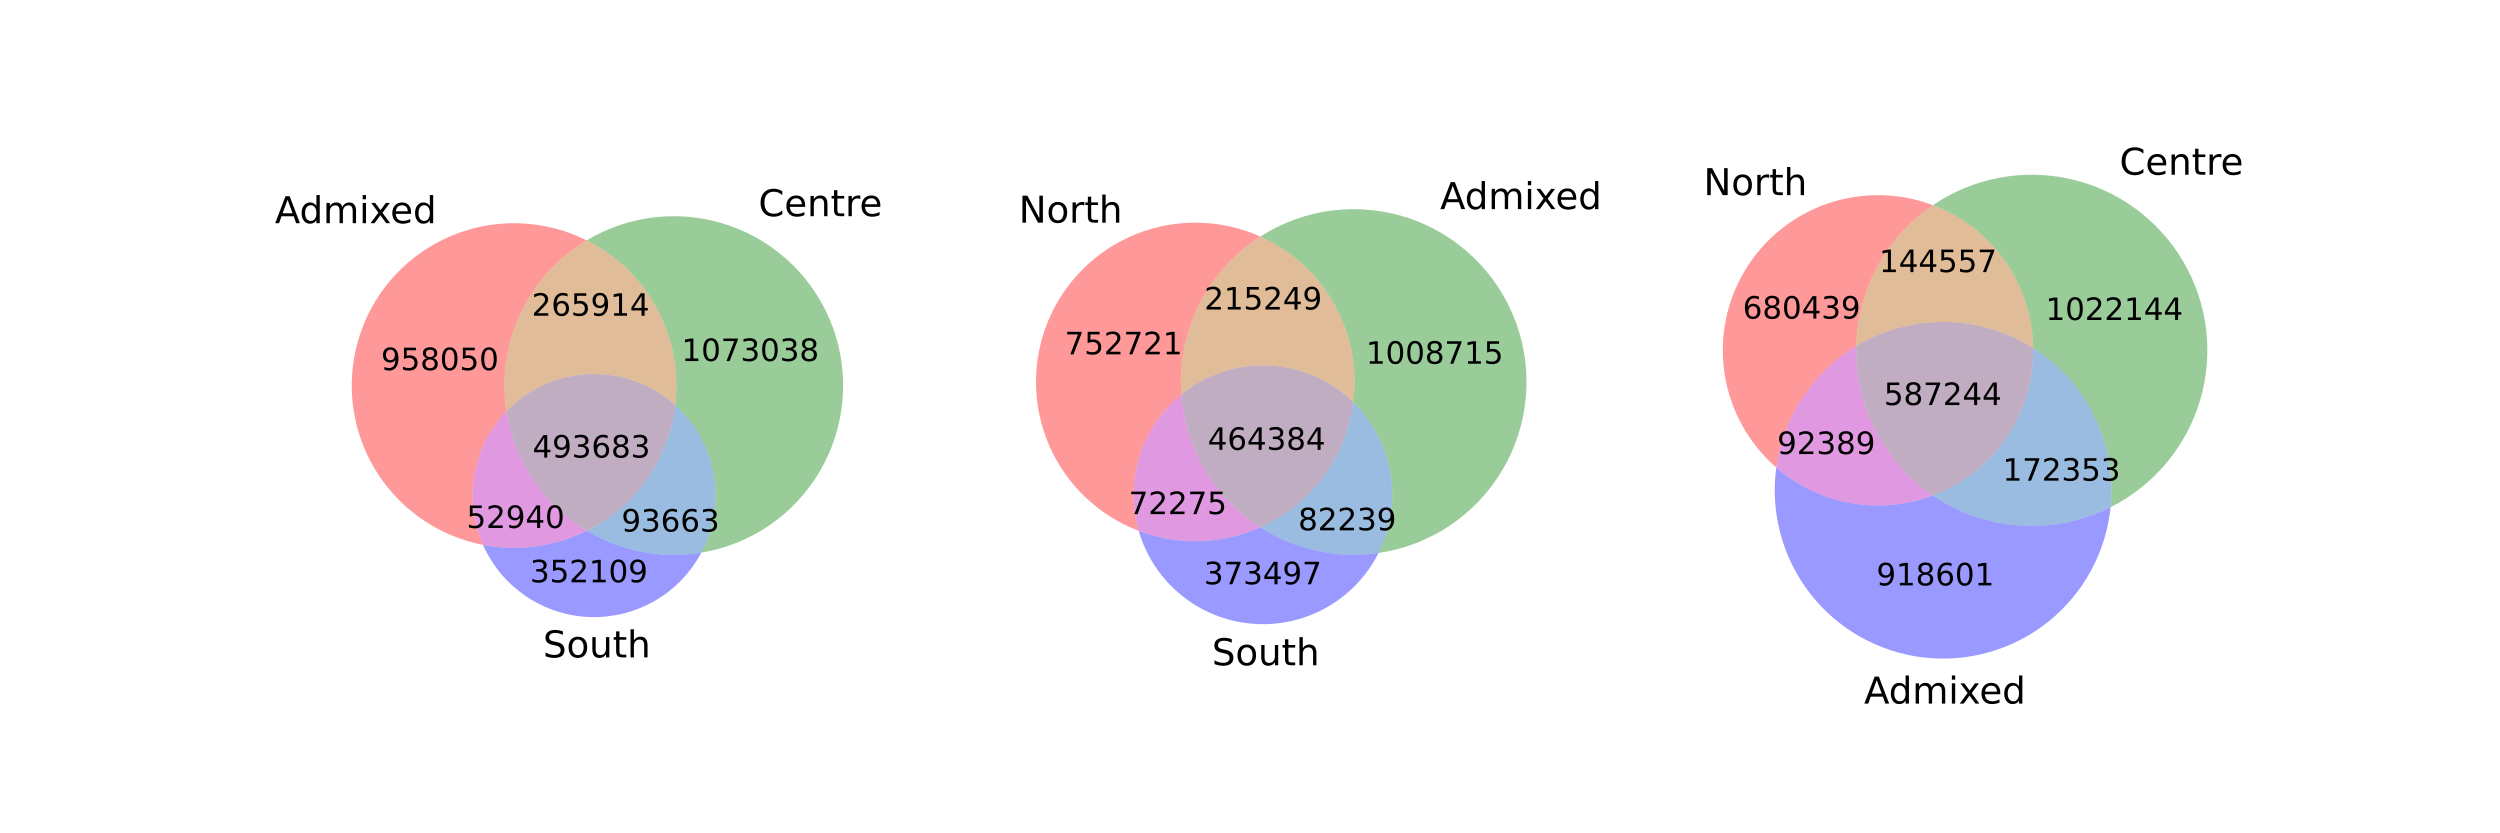 <?xml version="1.0" encoding="utf-8" standalone="no"?>
<!DOCTYPE svg PUBLIC "-//W3C//DTD SVG 1.1//EN"
  "http://www.w3.org/Graphics/SVG/1.1/DTD/svg11.dtd">
<!-- Created with matplotlib (http://matplotlib.org/) -->
<svg height="216pt" version="1.1" viewBox="0 0 648 216" width="648pt" xmlns="http://www.w3.org/2000/svg" xmlns:xlink="http://www.w3.org/1999/xlink">
 <defs>
  <style type="text/css">
*{stroke-linecap:butt;stroke-linejoin:round;}
  </style>
 </defs>
 <g id="figure_1">
  <g id="patch_1">
   <path d="
M0 216
L648 216
L648 0
L0 0
z
" style="fill:#ffffff;"/>
  </g>
  <g id="axes_1">
   <g id="patch_2">
    <path clip-path="url(#pf14aa1eba4)" d="
M152.067 62.298
C144.592 66.785 138.62 73.398 134.917 81.291
C131.214 89.184 129.946 98.004 131.275 106.62
C126.937 111.131 124.04 116.833 122.955 122.997
C121.871 129.16 122.647 135.51 125.185 141.23
C119.29 140.08 113.709 137.681 108.819 134.195
C103.928 130.709 99.841 126.215 96.831 121.018
C93.821 115.821 91.958 110.039 91.369 104.062
C90.779 98.085 91.476 92.051 93.412 86.366
C95.348 80.68 98.48 75.475 102.595 71.1
C106.71 66.726 111.714 63.283 117.27 61.003
C122.827 58.723 128.807 57.659 134.809 57.882
C140.811 58.106 146.696 59.612 152.067 62.298" style="fill:#ff0000;opacity:0.4;"/>
   </g>
   <g id="patch_3">
    <path clip-path="url(#pf14aa1eba4)" d="
M181.801 143.234
C185.102 137.021 186.227 129.877 184.998 122.949
C183.768 116.022 180.252 109.702 175.014 105.005
C176.061 96.39 174.417 87.659 170.309 80.015
C166.202 72.37 159.828 66.181 152.067 62.298
C157.606 58.974 163.812 56.914 170.239 56.264
C176.666 55.615 183.159 56.392 189.251 58.541
C195.343 60.69 200.886 64.158 205.484 68.696
C210.081 73.235 213.62 78.732 215.848 84.796
C218.076 90.86 218.938 97.342 218.372 103.777
C217.806 110.212 215.826 116.444 212.574 122.025
C209.321 127.607 204.877 132.403 199.558 136.069
C194.238 139.735 188.175 142.182 181.801 143.234" style="fill:#008000;opacity:0.4;"/>
   </g>
   <g id="patch_4">
    <path clip-path="url(#pf14aa1eba4)" d="
M152.067 62.298
C144.592 66.785 138.62 73.398 134.917 81.291
C131.214 89.184 129.946 98.004 131.275 106.62
C136.933 100.737 144.661 97.277 152.818 96.975
C160.975 96.674 168.938 99.555 175.014 105.005
C176.061 96.39 174.417 87.659 170.309 80.015
C166.202 72.37 159.828 66.181 152.067 62.298" style="fill:#b25900;opacity:0.4;"/>
   </g>
   <g id="patch_5">
    <path clip-path="url(#pf14aa1eba4)" d="
M125.185 141.23
C129.714 142.114 134.358 142.247 138.93 141.623
C143.502 141 147.94 139.628 152.067 137.564
C156.495 140.221 161.357 142.076 166.43 143.043
C171.502 144.011 176.706 144.075 181.801 143.234
C179.03 148.451 174.847 152.785 169.731 155.738
C164.615 158.691 158.77 160.147 152.866 159.938
C146.963 159.729 141.235 157.864 136.341 154.556
C131.447 151.249 127.58 146.63 125.185 141.23" style="fill:#0000ff;opacity:0.4;"/>
   </g>
   <g id="patch_6">
    <path clip-path="url(#pf14aa1eba4)" d="
M125.185 141.23
C129.714 142.114 134.358 142.247 138.93 141.623
C143.502 141 147.94 139.628 152.067 137.564
C146.543 134.248 141.815 129.757 138.222 124.409
C134.629 119.061 132.257 112.987 131.275 106.62
C126.937 111.131 124.04 116.833 122.955 122.997
C121.871 129.16 122.647 135.51 125.185 141.23" style="fill:#b200b2;opacity:0.4;"/>
   </g>
   <g id="patch_7">
    <path clip-path="url(#pf14aa1eba4)" d="
M181.801 143.234
C185.102 137.021 186.227 129.877 184.998 122.949
C183.768 116.022 180.252 109.702 175.014 105.005
C174.176 111.905 171.641 118.49 167.637 124.172
C163.633 129.853 158.283 134.454 152.067 137.564
C156.495 140.221 161.357 142.076 166.43 143.043
C171.502 144.011 176.706 144.075 181.801 143.234" style="fill:#0059b2;opacity:0.4;"/>
   </g>
   <g id="patch_8">
    <path clip-path="url(#pf14aa1eba4)" d="
M152.067 137.564
C158.283 134.454 163.633 129.853 167.637 124.172
C171.641 118.49 174.176 111.905 175.014 105.005
C168.938 99.555 160.975 96.674 152.818 96.975
C144.661 97.277 136.933 100.737 131.275 106.62
C132.257 112.987 134.629 119.061 138.222 124.409
C141.815 129.757 146.543 134.248 152.067 137.564" style="fill:#663366;opacity:0.4;"/>
   </g>
   <g id="text_1">
    <!-- 958050 -->
    <defs>
     <path d="
M31.781 34.625
Q24.75 34.625 20.719 30.859
Q16.703 27.094 16.703 20.516
Q16.703 13.922 20.719 10.156
Q24.75 6.391 31.781 6.391
Q38.812 6.391 42.859 10.172
Q46.922 13.969 46.922 20.516
Q46.922 27.094 42.891 30.859
Q38.875 34.625 31.781 34.625
M21.922 38.812
Q15.578 40.375 12.031 44.719
Q8.5 49.078 8.5 55.328
Q8.5 64.062 14.719 69.141
Q20.953 74.219 31.781 74.219
Q42.672 74.219 48.875 69.141
Q55.078 64.062 55.078 55.328
Q55.078 49.078 51.531 44.719
Q48 40.375 41.703 38.812
Q48.828 37.156 52.797 32.312
Q56.781 27.484 56.781 20.516
Q56.781 9.906 50.312 4.234
Q43.844 -1.422 31.781 -1.422
Q19.734 -1.422 13.25 4.234
Q6.781 9.906 6.781 20.516
Q6.781 27.484 10.781 32.312
Q14.797 37.156 21.922 38.812
M18.312 54.391
Q18.312 48.734 21.844 45.562
Q25.391 42.391 31.781 42.391
Q38.141 42.391 41.719 45.562
Q45.312 48.734 45.312 54.391
Q45.312 60.062 41.719 63.234
Q38.141 66.406 31.781 66.406
Q25.391 66.406 21.844 63.234
Q18.312 60.062 18.312 54.391" id="BitstreamVeraSans-Roman-38"/>
     <path d="
M10.984 1.516
L10.984 10.5
Q14.703 8.734 18.5 7.812
Q22.312 6.891 25.984 6.891
Q35.75 6.891 40.891 13.453
Q46.047 20.016 46.781 33.406
Q43.953 29.203 39.594 26.953
Q35.25 24.703 29.984 24.703
Q19.047 24.703 12.672 31.312
Q6.297 37.938 6.297 49.422
Q6.297 60.641 12.938 67.422
Q19.578 74.219 30.609 74.219
Q43.266 74.219 49.922 64.516
Q56.594 54.828 56.594 36.375
Q56.594 19.141 48.406 8.859
Q40.234 -1.422 26.422 -1.422
Q22.703 -1.422 18.891 -0.688
Q15.094 0.047 10.984 1.516
M30.609 32.422
Q37.25 32.422 41.125 36.953
Q45.016 41.5 45.016 49.422
Q45.016 57.281 41.125 61.844
Q37.25 66.406 30.609 66.406
Q23.969 66.406 20.094 61.844
Q16.219 57.281 16.219 49.422
Q16.219 41.5 20.094 36.953
Q23.969 32.422 30.609 32.422" id="BitstreamVeraSans-Roman-39"/>
     <path d="
M31.781 66.406
Q24.172 66.406 20.328 58.906
Q16.5 51.422 16.5 36.375
Q16.5 21.391 20.328 13.891
Q24.172 6.391 31.781 6.391
Q39.453 6.391 43.281 13.891
Q47.125 21.391 47.125 36.375
Q47.125 51.422 43.281 58.906
Q39.453 66.406 31.781 66.406
M31.781 74.219
Q44.047 74.219 50.516 64.516
Q56.984 54.828 56.984 36.375
Q56.984 17.969 50.516 8.266
Q44.047 -1.422 31.781 -1.422
Q19.531 -1.422 13.062 8.266
Q6.594 17.969 6.594 36.375
Q6.594 54.828 13.062 64.516
Q19.531 74.219 31.781 74.219" id="BitstreamVeraSans-Roman-30"/>
     <path d="
M10.797 72.906
L49.516 72.906
L49.516 64.594
L19.828 64.594
L19.828 46.734
Q21.969 47.469 24.109 47.828
Q26.266 48.188 28.422 48.188
Q40.625 48.188 47.75 41.5
Q54.891 34.812 54.891 23.391
Q54.891 11.625 47.562 5.094
Q40.234 -1.422 26.906 -1.422
Q22.312 -1.422 17.547 -0.641
Q12.797 0.141 7.719 1.703
L7.719 11.625
Q12.109 9.234 16.797 8.062
Q21.484 6.891 26.703 6.891
Q35.156 6.891 40.078 11.328
Q45.016 15.766 45.016 23.391
Q45.016 31 40.078 35.438
Q35.156 39.891 26.703 39.891
Q22.75 39.891 18.812 39.016
Q14.891 38.141 10.797 36.281
z
" id="BitstreamVeraSans-Roman-35"/>
    </defs>
    <g transform="translate(98.752 95.95)scale(0.08 -0.08)">
     <use xlink:href="#BitstreamVeraSans-Roman-39"/>
     <use x="63.623" xlink:href="#BitstreamVeraSans-Roman-35"/>
     <use x="127.246" xlink:href="#BitstreamVeraSans-Roman-38"/>
     <use x="190.869" xlink:href="#BitstreamVeraSans-Roman-30"/>
     <use x="254.492" xlink:href="#BitstreamVeraSans-Roman-35"/>
     <use x="318.115" xlink:href="#BitstreamVeraSans-Roman-30"/>
    </g>
   </g>
   <g id="text_2">
    <!-- 1073038 -->
    <defs>
     <path d="
M40.578 39.312
Q47.656 37.797 51.625 33
Q55.609 28.219 55.609 21.188
Q55.609 10.406 48.188 4.484
Q40.766 -1.422 27.094 -1.422
Q22.516 -1.422 17.656 -0.516
Q12.797 0.391 7.625 2.203
L7.625 11.719
Q11.719 9.328 16.594 8.109
Q21.484 6.891 26.812 6.891
Q36.078 6.891 40.938 10.547
Q45.797 14.203 45.797 21.188
Q45.797 27.641 41.281 31.266
Q36.766 34.906 28.719 34.906
L20.219 34.906
L20.219 43.016
L29.109 43.016
Q36.375 43.016 40.234 45.922
Q44.094 48.828 44.094 54.297
Q44.094 59.906 40.109 62.906
Q36.141 65.922 28.719 65.922
Q24.656 65.922 20.016 65.031
Q15.375 64.156 9.812 62.312
L9.812 71.094
Q15.438 72.656 20.344 73.438
Q25.25 74.219 29.594 74.219
Q40.828 74.219 47.359 69.109
Q53.906 64.016 53.906 55.328
Q53.906 49.266 50.438 45.094
Q46.969 40.922 40.578 39.312" id="BitstreamVeraSans-Roman-33"/>
     <path d="
M12.406 8.297
L28.516 8.297
L28.516 63.922
L10.984 60.406
L10.984 69.391
L28.422 72.906
L38.281 72.906
L38.281 8.297
L54.391 8.297
L54.391 0
L12.406 0
z
" id="BitstreamVeraSans-Roman-31"/>
     <path d="
M8.203 72.906
L55.078 72.906
L55.078 68.703
L28.609 0
L18.312 0
L43.219 64.594
L8.203 64.594
z
" id="BitstreamVeraSans-Roman-37"/>
    </defs>
    <g transform="translate(176.664 93.58)scale(0.08 -0.08)">
     <use xlink:href="#BitstreamVeraSans-Roman-31"/>
     <use x="63.623" xlink:href="#BitstreamVeraSans-Roman-30"/>
     <use x="127.246" xlink:href="#BitstreamVeraSans-Roman-37"/>
     <use x="190.869" xlink:href="#BitstreamVeraSans-Roman-33"/>
     <use x="254.492" xlink:href="#BitstreamVeraSans-Roman-30"/>
     <use x="318.115" xlink:href="#BitstreamVeraSans-Roman-33"/>
     <use x="381.738" xlink:href="#BitstreamVeraSans-Roman-38"/>
    </g>
   </g>
   <g id="text_3">
    <!-- 265914 -->
    <defs>
     <path d="
M19.188 8.297
L53.609 8.297
L53.609 0
L7.328 0
L7.328 8.297
Q12.938 14.109 22.625 23.891
Q32.328 33.688 34.812 36.531
Q39.547 41.844 41.422 45.531
Q43.312 49.219 43.312 52.781
Q43.312 58.594 39.234 62.25
Q35.156 65.922 28.609 65.922
Q23.969 65.922 18.812 64.312
Q13.672 62.703 7.812 59.422
L7.812 69.391
Q13.766 71.781 18.938 73
Q24.125 74.219 28.422 74.219
Q39.75 74.219 46.484 68.547
Q53.219 62.891 53.219 53.422
Q53.219 48.922 51.531 44.891
Q49.859 40.875 45.406 35.406
Q44.188 33.984 37.641 27.219
Q31.109 20.453 19.188 8.297" id="BitstreamVeraSans-Roman-32"/>
     <path d="
M33.016 40.375
Q26.375 40.375 22.484 35.828
Q18.609 31.297 18.609 23.391
Q18.609 15.531 22.484 10.953
Q26.375 6.391 33.016 6.391
Q39.656 6.391 43.531 10.953
Q47.406 15.531 47.406 23.391
Q47.406 31.297 43.531 35.828
Q39.656 40.375 33.016 40.375
M52.594 71.297
L52.594 62.312
Q48.875 64.062 45.094 64.984
Q41.312 65.922 37.594 65.922
Q27.828 65.922 22.672 59.328
Q17.531 52.734 16.797 39.406
Q19.672 43.656 24.016 45.922
Q28.375 48.188 33.594 48.188
Q44.578 48.188 50.953 41.516
Q57.328 34.859 57.328 23.391
Q57.328 12.156 50.688 5.359
Q44.047 -1.422 33.016 -1.422
Q20.359 -1.422 13.672 8.266
Q6.984 17.969 6.984 36.375
Q6.984 53.656 15.188 63.938
Q23.391 74.219 37.203 74.219
Q40.922 74.219 44.703 73.484
Q48.484 72.75 52.594 71.297" id="BitstreamVeraSans-Roman-36"/>
     <path d="
M37.797 64.312
L12.891 25.391
L37.797 25.391
z

M35.203 72.906
L47.609 72.906
L47.609 25.391
L58.016 25.391
L58.016 17.188
L47.609 17.188
L47.609 0
L37.797 0
L37.797 17.188
L4.891 17.188
L4.891 26.703
z
" id="BitstreamVeraSans-Roman-34"/>
    </defs>
    <g transform="translate(137.816 81.84)scale(0.08 -0.08)">
     <use xlink:href="#BitstreamVeraSans-Roman-32"/>
     <use x="63.623" xlink:href="#BitstreamVeraSans-Roman-36"/>
     <use x="127.246" xlink:href="#BitstreamVeraSans-Roman-35"/>
     <use x="190.869" xlink:href="#BitstreamVeraSans-Roman-39"/>
     <use x="254.492" xlink:href="#BitstreamVeraSans-Roman-31"/>
     <use x="318.115" xlink:href="#BitstreamVeraSans-Roman-34"/>
    </g>
   </g>
   <g id="text_4">
    <!-- 352109 -->
    <g transform="translate(137.383 150.939)scale(0.08 -0.08)">
     <use xlink:href="#BitstreamVeraSans-Roman-33"/>
     <use x="63.623" xlink:href="#BitstreamVeraSans-Roman-35"/>
     <use x="127.246" xlink:href="#BitstreamVeraSans-Roman-32"/>
     <use x="190.869" xlink:href="#BitstreamVeraSans-Roman-31"/>
     <use x="254.492" xlink:href="#BitstreamVeraSans-Roman-30"/>
     <use x="318.115" xlink:href="#BitstreamVeraSans-Roman-39"/>
    </g>
   </g>
   <g id="text_5">
    <!-- 52940 -->
    <g transform="translate(120.922 136.852)scale(0.08 -0.08)">
     <use xlink:href="#BitstreamVeraSans-Roman-35"/>
     <use x="63.623" xlink:href="#BitstreamVeraSans-Roman-32"/>
     <use x="127.246" xlink:href="#BitstreamVeraSans-Roman-39"/>
     <use x="190.869" xlink:href="#BitstreamVeraSans-Roman-34"/>
     <use x="254.492" xlink:href="#BitstreamVeraSans-Roman-30"/>
    </g>
   </g>
   <g id="text_6">
    <!-- 93663 -->
    <g transform="translate(161.072 137.793)scale(0.08 -0.08)">
     <use xlink:href="#BitstreamVeraSans-Roman-39"/>
     <use x="63.623" xlink:href="#BitstreamVeraSans-Roman-33"/>
     <use x="127.246" xlink:href="#BitstreamVeraSans-Roman-36"/>
     <use x="190.869" xlink:href="#BitstreamVeraSans-Roman-36"/>
     <use x="254.492" xlink:href="#BitstreamVeraSans-Roman-33"/>
    </g>
   </g>
   <g id="text_7">
    <!-- 493683 -->
    <g transform="translate(138.032 118.604)scale(0.08 -0.08)">
     <use xlink:href="#BitstreamVeraSans-Roman-34"/>
     <use x="63.623" xlink:href="#BitstreamVeraSans-Roman-39"/>
     <use x="127.246" xlink:href="#BitstreamVeraSans-Roman-33"/>
     <use x="190.869" xlink:href="#BitstreamVeraSans-Roman-36"/>
     <use x="254.492" xlink:href="#BitstreamVeraSans-Roman-38"/>
     <use x="318.115" xlink:href="#BitstreamVeraSans-Roman-33"/>
    </g>
   </g>
   <g id="text_8">
    <!-- Admixed -->
    <defs>
     <path d="
M34.188 63.188
L20.797 26.906
L47.609 26.906
z

M28.609 72.906
L39.797 72.906
L67.578 0
L57.328 0
L50.688 18.703
L17.828 18.703
L11.188 0
L0.781 0
z
" id="BitstreamVeraSans-Roman-41"/>
     <path d="
M52 44.188
Q55.375 50.25 60.062 53.125
Q64.75 56 71.094 56
Q79.641 56 84.281 50.016
Q88.922 44.047 88.922 33.016
L88.922 0
L79.891 0
L79.891 32.719
Q79.891 40.578 77.094 44.375
Q74.312 48.188 68.609 48.188
Q61.625 48.188 57.562 43.547
Q53.516 38.922 53.516 30.906
L53.516 0
L44.484 0
L44.484 32.719
Q44.484 40.625 41.703 44.406
Q38.922 48.188 33.109 48.188
Q26.219 48.188 22.156 43.531
Q18.109 38.875 18.109 30.906
L18.109 0
L9.078 0
L9.078 54.688
L18.109 54.688
L18.109 46.188
Q21.188 51.219 25.484 53.609
Q29.781 56 35.688 56
Q41.656 56 45.828 52.969
Q50 49.953 52 44.188" id="BitstreamVeraSans-Roman-6d"/>
     <path d="
M9.422 54.688
L18.406 54.688
L18.406 0
L9.422 0
z

M9.422 75.984
L18.406 75.984
L18.406 64.594
L9.422 64.594
z
" id="BitstreamVeraSans-Roman-69"/>
     <path d="
M54.891 54.688
L35.109 28.078
L55.906 0
L45.312 0
L29.391 21.484
L13.484 0
L2.875 0
L24.125 28.609
L4.688 54.688
L15.281 54.688
L29.781 35.203
L44.281 54.688
z
" id="BitstreamVeraSans-Roman-78"/>
     <path d="
M56.203 29.594
L56.203 25.203
L14.891 25.203
Q15.484 15.922 20.484 11.062
Q25.484 6.203 34.422 6.203
Q39.594 6.203 44.453 7.469
Q49.312 8.734 54.109 11.281
L54.109 2.781
Q49.266 0.734 44.188 -0.344
Q39.109 -1.422 33.891 -1.422
Q20.797 -1.422 13.156 6.188
Q5.516 13.812 5.516 26.812
Q5.516 40.234 12.766 48.109
Q20.016 56 32.328 56
Q43.359 56 49.781 48.891
Q56.203 41.797 56.203 29.594
M47.219 32.234
Q47.125 39.594 43.094 43.984
Q39.062 48.391 32.422 48.391
Q24.906 48.391 20.391 44.141
Q15.875 39.891 15.188 32.172
z
" id="BitstreamVeraSans-Roman-65"/>
     <path d="
M45.406 46.391
L45.406 75.984
L54.391 75.984
L54.391 0
L45.406 0
L45.406 8.203
Q42.578 3.328 38.25 0.953
Q33.938 -1.422 27.875 -1.422
Q17.969 -1.422 11.734 6.484
Q5.516 14.406 5.516 27.297
Q5.516 40.188 11.734 48.094
Q17.969 56 27.875 56
Q33.938 56 38.25 53.625
Q42.578 51.266 45.406 46.391
M14.797 27.297
Q14.797 17.391 18.875 11.75
Q22.953 6.109 30.078 6.109
Q37.203 6.109 41.297 11.75
Q45.406 17.391 45.406 27.297
Q45.406 37.203 41.297 42.844
Q37.203 48.484 30.078 48.484
Q22.953 48.484 18.875 42.844
Q14.797 37.203 14.797 27.297" id="BitstreamVeraSans-Roman-64"/>
    </defs>
    <g transform="translate(71.257 57.853)scale(0.096 -0.096)">
     <use xlink:href="#BitstreamVeraSans-Roman-41"/>
     <use x="66.658" xlink:href="#BitstreamVeraSans-Roman-64"/>
     <use x="130.135" xlink:href="#BitstreamVeraSans-Roman-6d"/>
     <use x="227.547" xlink:href="#BitstreamVeraSans-Roman-69"/>
     <use x="255.33" xlink:href="#BitstreamVeraSans-Roman-78"/>
     <use x="311.385" xlink:href="#BitstreamVeraSans-Roman-65"/>
     <use x="372.908" xlink:href="#BitstreamVeraSans-Roman-64"/>
    </g>
   </g>
   <g id="text_9">
    <!-- Centre -->
    <defs>
     <path d="
M54.891 33.016
L54.891 0
L45.906 0
L45.906 32.719
Q45.906 40.484 42.875 44.328
Q39.844 48.188 33.797 48.188
Q26.516 48.188 22.312 43.547
Q18.109 38.922 18.109 30.906
L18.109 0
L9.078 0
L9.078 54.688
L18.109 54.688
L18.109 46.188
Q21.344 51.125 25.703 53.562
Q30.078 56 35.797 56
Q45.219 56 50.047 50.172
Q54.891 44.344 54.891 33.016" id="BitstreamVeraSans-Roman-6e"/>
     <path d="
M41.109 46.297
Q39.594 47.172 37.812 47.578
Q36.031 48 33.891 48
Q26.266 48 22.188 43.047
Q18.109 38.094 18.109 28.812
L18.109 0
L9.078 0
L9.078 54.688
L18.109 54.688
L18.109 46.188
Q20.953 51.172 25.484 53.578
Q30.031 56 36.531 56
Q37.453 56 38.578 55.875
Q39.703 55.766 41.062 55.516
z
" id="BitstreamVeraSans-Roman-72"/>
     <path d="
M18.312 70.219
L18.312 54.688
L36.812 54.688
L36.812 47.703
L18.312 47.703
L18.312 18.016
Q18.312 11.328 20.141 9.422
Q21.969 7.516 27.594 7.516
L36.812 7.516
L36.812 0
L27.594 0
Q17.188 0 13.234 3.875
Q9.281 7.766 9.281 18.016
L9.281 47.703
L2.688 47.703
L2.688 54.688
L9.281 54.688
L9.281 70.219
z
" id="BitstreamVeraSans-Roman-74"/>
     <path d="
M64.406 67.281
L64.406 56.891
Q59.422 61.531 53.781 63.812
Q48.141 66.109 41.797 66.109
Q29.297 66.109 22.656 58.469
Q16.016 50.828 16.016 36.375
Q16.016 21.969 22.656 14.328
Q29.297 6.688 41.797 6.688
Q48.141 6.688 53.781 8.984
Q59.422 11.281 64.406 15.922
L64.406 5.609
Q59.234 2.094 53.438 0.328
Q47.656 -1.422 41.219 -1.422
Q24.656 -1.422 15.125 8.703
Q5.609 18.844 5.609 36.375
Q5.609 53.953 15.125 64.078
Q24.656 74.219 41.219 74.219
Q47.75 74.219 53.531 72.484
Q59.328 70.75 64.406 67.281" id="BitstreamVeraSans-Roman-43"/>
    </defs>
    <g transform="translate(196.596 56.042)scale(0.096 -0.096)">
     <use xlink:href="#BitstreamVeraSans-Roman-43"/>
     <use x="69.824" xlink:href="#BitstreamVeraSans-Roman-65"/>
     <use x="131.348" xlink:href="#BitstreamVeraSans-Roman-6e"/>
     <use x="194.727" xlink:href="#BitstreamVeraSans-Roman-74"/>
     <use x="233.936" xlink:href="#BitstreamVeraSans-Roman-72"/>
     <use x="272.799" xlink:href="#BitstreamVeraSans-Roman-65"/>
    </g>
   </g>
   <g id="text_10">
    <!-- South -->
    <defs>
     <path d="
M8.5 21.578
L8.5 54.688
L17.484 54.688
L17.484 21.922
Q17.484 14.156 20.5 10.266
Q23.531 6.391 29.594 6.391
Q36.859 6.391 41.078 11.031
Q45.312 15.672 45.312 23.688
L45.312 54.688
L54.297 54.688
L54.297 0
L45.312 0
L45.312 8.406
Q42.047 3.422 37.719 1
Q33.406 -1.422 27.688 -1.422
Q18.266 -1.422 13.375 4.438
Q8.5 10.297 8.5 21.578" id="BitstreamVeraSans-Roman-75"/>
     <path d="
M53.516 70.516
L53.516 60.891
Q47.906 63.578 42.922 64.891
Q37.938 66.219 33.297 66.219
Q25.25 66.219 20.875 63.094
Q16.5 59.969 16.5 54.203
Q16.5 49.359 19.406 46.891
Q22.312 44.438 30.422 42.922
L36.375 41.703
Q47.406 39.594 52.656 34.297
Q57.906 29 57.906 20.125
Q57.906 9.516 50.797 4.047
Q43.703 -1.422 29.984 -1.422
Q24.812 -1.422 18.969 -0.25
Q13.141 0.922 6.891 3.219
L6.891 13.375
Q12.891 10.016 18.656 8.297
Q24.422 6.594 29.984 6.594
Q38.422 6.594 43.016 9.906
Q47.609 13.234 47.609 19.391
Q47.609 24.75 44.312 27.781
Q41.016 30.812 33.5 32.328
L27.484 33.5
Q16.453 35.688 11.516 40.375
Q6.594 45.062 6.594 53.422
Q6.594 63.094 13.406 68.656
Q20.219 74.219 32.172 74.219
Q37.312 74.219 42.625 73.281
Q47.953 72.359 53.516 70.516" id="BitstreamVeraSans-Roman-53"/>
     <path d="
M54.891 33.016
L54.891 0
L45.906 0
L45.906 32.719
Q45.906 40.484 42.875 44.328
Q39.844 48.188 33.797 48.188
Q26.516 48.188 22.312 43.547
Q18.109 38.922 18.109 30.906
L18.109 0
L9.078 0
L9.078 75.984
L18.109 75.984
L18.109 46.188
Q21.344 51.125 25.703 53.562
Q30.078 56 35.797 56
Q45.219 56 50.047 50.172
Q54.891 44.344 54.891 33.016" id="BitstreamVeraSans-Roman-68"/>
     <path d="
M30.609 48.391
Q23.391 48.391 19.188 42.75
Q14.984 37.109 14.984 27.297
Q14.984 17.484 19.156 11.844
Q23.344 6.203 30.609 6.203
Q37.797 6.203 41.984 11.859
Q46.188 17.531 46.188 27.297
Q46.188 37.016 41.984 42.703
Q37.797 48.391 30.609 48.391
M30.609 56
Q42.328 56 49.016 48.375
Q55.719 40.766 55.719 27.297
Q55.719 13.875 49.016 6.219
Q42.328 -1.422 30.609 -1.422
Q18.844 -1.422 12.172 6.219
Q5.516 13.875 5.516 27.297
Q5.516 40.766 12.172 48.375
Q18.844 56 30.609 56" id="BitstreamVeraSans-Roman-6f"/>
    </defs>
    <g transform="translate(140.754 170.403)scale(0.096 -0.096)">
     <use xlink:href="#BitstreamVeraSans-Roman-53"/>
     <use x="63.477" xlink:href="#BitstreamVeraSans-Roman-6f"/>
     <use x="124.658" xlink:href="#BitstreamVeraSans-Roman-75"/>
     <use x="188.037" xlink:href="#BitstreamVeraSans-Roman-74"/>
     <use x="227.246" xlink:href="#BitstreamVeraSans-Roman-68"/>
    </g>
   </g>
  </g>
  <g id="axes_2">
   <g id="patch_9">
    <path clip-path="url(#p75ce05482d)" d="
M326.68 61.312
C319.905 65.662 314.427 71.76 310.824 78.961
C307.221 86.162 305.626 94.203 306.207 102.234
C301.094 106.389 297.317 111.962 295.351 118.251
C293.385 124.54 293.316 131.271 295.152 137.599
C289.989 135.638 285.273 132.66 281.282 128.844
C277.291 125.028 274.105 120.449 271.915 115.38
C269.724 110.311 268.573 104.853 268.529 99.331
C268.485 93.809 269.549 88.334 271.658 83.231
C273.767 78.127 276.879 73.498 280.809 69.619
C284.739 65.739 289.407 62.687 294.537 60.643
C299.667 58.599 305.155 57.606 310.676 57.721
C316.197 57.835 321.64 59.057 326.68 61.312" style="fill:#ff0000;opacity:0.4;"/>
   </g>
   <g id="patch_10">
    <path clip-path="url(#p75ce05482d)" d="
M357.312 143.329
C360.513 136.966 361.605 129.746 360.43 122.722
C359.254 115.697 355.871 109.226 350.773 104.253
C351.9 95.459 350.166 86.531 345.827 78.798
C341.489 71.066 334.773 64.933 326.68 61.312
C332.307 57.699 338.672 55.391 345.307 54.559
C351.943 53.727 358.681 54.391 365.025 56.502
C371.37 58.614 377.163 62.12 381.976 66.762
C386.789 71.404 390.502 77.066 392.842 83.331
C395.181 89.595 396.088 96.305 395.497 102.965
C394.905 109.626 392.829 116.071 389.422 121.825
C386.014 127.578 381.361 132.497 375.805 136.218
C370.249 139.939 363.929 142.369 357.312 143.329" style="fill:#008000;opacity:0.4;"/>
   </g>
   <g id="patch_11">
    <path clip-path="url(#p75ce05482d)" d="
M326.68 61.312
C319.905 65.662 314.427 71.76 310.824 78.961
C307.221 86.162 305.626 94.203 306.207 102.234
C312.589 97.047 320.66 94.385 328.874 94.757
C337.089 95.13 344.886 98.511 350.773 104.253
C351.9 95.459 350.166 86.531 345.827 78.798
C341.489 71.066 334.773 64.933 326.68 61.312" style="fill:#b25900;opacity:0.4;"/>
   </g>
   <g id="patch_12">
    <path clip-path="url(#p75ce05482d)" d="
M295.152 137.599
C300.21 139.521 305.597 140.43 311.006 140.275
C316.415 140.119 321.741 138.901 326.68 136.691
C331.183 139.583 336.167 141.644 341.396 142.777
C346.626 143.91 352.016 144.097 357.312 143.329
C354.284 149.346 349.511 154.314 343.62 157.582
C337.729 160.849 330.987 162.266 324.279 161.648
C317.571 161.029 311.202 158.404 306.007 154.115
C300.812 149.826 297.028 144.069 295.152 137.599" style="fill:#0000ff;opacity:0.4;"/>
   </g>
   <g id="patch_13">
    <path clip-path="url(#p75ce05482d)" d="
M295.152 137.599
C300.21 139.521 305.597 140.43 311.006 140.275
C316.415 140.119 321.741 138.901 326.68 136.691
C320.826 132.933 315.928 127.861 312.375 121.88
C308.821 115.9 306.709 109.172 306.207 102.234
C301.094 106.389 297.317 111.962 295.351 118.251
C293.385 124.54 293.316 131.271 295.152 137.599" style="fill:#b200b2;opacity:0.4;"/>
   </g>
   <g id="patch_14">
    <path clip-path="url(#p75ce05482d)" d="
M357.312 143.329
C360.513 136.966 361.605 129.746 360.43 122.722
C359.254 115.697 355.871 109.226 350.773 104.253
C349.873 111.27 347.184 117.941 342.966 123.621
C338.747 129.301 333.139 133.802 326.68 136.691
C331.183 139.583 336.167 141.644 341.396 142.777
C346.626 143.91 352.016 144.097 357.312 143.329" style="fill:#0059b2;opacity:0.4;"/>
   </g>
   <g id="patch_15">
    <path clip-path="url(#p75ce05482d)" d="
M326.68 136.691
C333.139 133.802 338.747 129.301 342.966 123.621
C347.184 117.941 349.873 111.27 350.773 104.253
C344.886 98.511 337.089 95.13 328.874 94.757
C320.66 94.385 312.589 97.047 306.207 102.234
C306.709 109.172 308.821 115.9 312.375 121.88
C315.928 127.861 320.826 132.933 326.68 136.691" style="fill:#663366;opacity:0.4;"/>
   </g>
   <g id="text_11">
    <!-- 752721 -->
    <g transform="translate(275.962 91.838)scale(0.08 -0.08)">
     <use xlink:href="#BitstreamVeraSans-Roman-37"/>
     <use x="63.623" xlink:href="#BitstreamVeraSans-Roman-35"/>
     <use x="127.246" xlink:href="#BitstreamVeraSans-Roman-32"/>
     <use x="190.869" xlink:href="#BitstreamVeraSans-Roman-37"/>
     <use x="254.492" xlink:href="#BitstreamVeraSans-Roman-32"/>
     <use x="318.115" xlink:href="#BitstreamVeraSans-Roman-31"/>
    </g>
   </g>
   <g id="text_12">
    <!-- 1008715 -->
    <g transform="translate(354.057 94.283)scale(0.08 -0.08)">
     <use xlink:href="#BitstreamVeraSans-Roman-31"/>
     <use x="63.623" xlink:href="#BitstreamVeraSans-Roman-30"/>
     <use x="127.246" xlink:href="#BitstreamVeraSans-Roman-30"/>
     <use x="190.869" xlink:href="#BitstreamVeraSans-Roman-38"/>
     <use x="254.492" xlink:href="#BitstreamVeraSans-Roman-37"/>
     <use x="318.115" xlink:href="#BitstreamVeraSans-Roman-31"/>
     <use x="381.738" xlink:href="#BitstreamVeraSans-Roman-35"/>
    </g>
   </g>
   <g id="text_13">
    <!-- 215249 -->
    <g transform="translate(312.153 80.226)scale(0.08 -0.08)">
     <use xlink:href="#BitstreamVeraSans-Roman-32"/>
     <use x="63.623" xlink:href="#BitstreamVeraSans-Roman-31"/>
     <use x="127.246" xlink:href="#BitstreamVeraSans-Roman-35"/>
     <use x="190.869" xlink:href="#BitstreamVeraSans-Roman-32"/>
     <use x="254.492" xlink:href="#BitstreamVeraSans-Roman-34"/>
     <use x="318.115" xlink:href="#BitstreamVeraSans-Roman-39"/>
    </g>
   </g>
   <g id="text_14">
    <!-- 373497 -->
    <g transform="translate(312.057 151.444)scale(0.08 -0.08)">
     <use xlink:href="#BitstreamVeraSans-Roman-33"/>
     <use x="63.623" xlink:href="#BitstreamVeraSans-Roman-37"/>
     <use x="127.246" xlink:href="#BitstreamVeraSans-Roman-33"/>
     <use x="190.869" xlink:href="#BitstreamVeraSans-Roman-34"/>
     <use x="254.492" xlink:href="#BitstreamVeraSans-Roman-39"/>
     <use x="318.115" xlink:href="#BitstreamVeraSans-Roman-37"/>
    </g>
   </g>
   <g id="text_15">
    <!-- 72275 -->
    <g transform="translate(292.558 133.259)scale(0.08 -0.08)">
     <use xlink:href="#BitstreamVeraSans-Roman-37"/>
     <use x="63.623" xlink:href="#BitstreamVeraSans-Roman-32"/>
     <use x="127.246" xlink:href="#BitstreamVeraSans-Roman-32"/>
     <use x="190.869" xlink:href="#BitstreamVeraSans-Roman-37"/>
     <use x="254.492" xlink:href="#BitstreamVeraSans-Roman-35"/>
    </g>
   </g>
   <g id="text_16">
    <!-- 82239 -->
    <g transform="translate(336.485 137.459)scale(0.08 -0.08)">
     <use xlink:href="#BitstreamVeraSans-Roman-38"/>
     <use x="63.623" xlink:href="#BitstreamVeraSans-Roman-32"/>
     <use x="127.246" xlink:href="#BitstreamVeraSans-Roman-32"/>
     <use x="190.869" xlink:href="#BitstreamVeraSans-Roman-33"/>
     <use x="254.492" xlink:href="#BitstreamVeraSans-Roman-39"/>
    </g>
   </g>
   <g id="text_17">
    <!-- 464384 -->
    <g transform="translate(313.037 116.6)scale(0.08 -0.08)">
     <use xlink:href="#BitstreamVeraSans-Roman-34"/>
     <use x="63.623" xlink:href="#BitstreamVeraSans-Roman-36"/>
     <use x="127.246" xlink:href="#BitstreamVeraSans-Roman-34"/>
     <use x="190.869" xlink:href="#BitstreamVeraSans-Roman-33"/>
     <use x="254.492" xlink:href="#BitstreamVeraSans-Roman-38"/>
     <use x="318.115" xlink:href="#BitstreamVeraSans-Roman-34"/>
    </g>
   </g>
   <g id="text_18">
    <!-- North -->
    <defs>
     <path d="
M9.812 72.906
L23.094 72.906
L55.422 11.922
L55.422 72.906
L64.984 72.906
L64.984 0
L51.703 0
L19.391 60.984
L19.391 0
L9.812 0
z
" id="BitstreamVeraSans-Roman-4e"/>
    </defs>
    <g transform="translate(264.079 57.712)scale(0.096 -0.096)">
     <use xlink:href="#BitstreamVeraSans-Roman-4e"/>
     <use x="74.805" xlink:href="#BitstreamVeraSans-Roman-6f"/>
     <use x="135.986" xlink:href="#BitstreamVeraSans-Roman-72"/>
     <use x="177.1" xlink:href="#BitstreamVeraSans-Roman-74"/>
     <use x="216.309" xlink:href="#BitstreamVeraSans-Roman-68"/>
    </g>
   </g>
   <g id="text_19">
    <!-- Admixed -->
    <g transform="translate(373.277 54.211)scale(0.096 -0.096)">
     <use xlink:href="#BitstreamVeraSans-Roman-41"/>
     <use x="66.658" xlink:href="#BitstreamVeraSans-Roman-64"/>
     <use x="130.135" xlink:href="#BitstreamVeraSans-Roman-6d"/>
     <use x="227.547" xlink:href="#BitstreamVeraSans-Roman-69"/>
     <use x="255.33" xlink:href="#BitstreamVeraSans-Roman-78"/>
     <use x="311.385" xlink:href="#BitstreamVeraSans-Roman-65"/>
     <use x="372.908" xlink:href="#BitstreamVeraSans-Roman-64"/>
    </g>
   </g>
   <g id="text_20">
    <!-- South -->
    <g transform="translate(314.13 172.437)scale(0.096 -0.096)">
     <use xlink:href="#BitstreamVeraSans-Roman-53"/>
     <use x="63.477" xlink:href="#BitstreamVeraSans-Roman-6f"/>
     <use x="124.658" xlink:href="#BitstreamVeraSans-Roman-75"/>
     <use x="188.037" xlink:href="#BitstreamVeraSans-Roman-74"/>
     <use x="227.246" xlink:href="#BitstreamVeraSans-Roman-68"/>
    </g>
   </g>
  </g>
  <g id="axes_3">
   <g id="patch_16">
    <path clip-path="url(#p62dc3c3764)" d="
M501.014 53.182
C495.038 57.252 490.116 62.687 486.659 69.037
C483.201 75.387 481.306 82.47 481.13 89.698
C475.543 93.064 470.781 97.64 467.196 103.089
C463.61 108.538 461.292 114.722 460.411 121.184
C453.28 114.996 448.55 106.491 447.056 97.168
C445.562 87.846 447.397 78.288 452.238 70.181
C457.078 62.075 464.621 55.926 473.537 52.819
C482.452 49.711 492.184 49.84 501.014 53.182" style="fill:#ff0000;opacity:0.4;"/>
   </g>
   <g id="patch_17">
    <path clip-path="url(#p62dc3c3764)" d="
M547.061 131.474
C547.878 123.412 546.433 115.28 542.889 107.993
C539.346 100.705 533.841 94.547 526.995 90.212
C526.877 82.147 524.335 74.301 519.703 67.699
C515.07 61.096 508.557 56.038 501.014 53.182
C506.164 49.676 511.979 47.264 518.099 46.096
C524.219 44.928 530.514 45.029 536.593 46.393
C542.672 47.756 548.407 50.354 553.441 54.024
C558.476 57.694 562.704 62.359 565.862 67.729
C569.021 73.099 571.043 79.061 571.804 85.245
C572.565 91.429 572.048 97.703 570.285 103.679
C568.523 109.655 565.552 115.205 561.557 119.986
C557.562 124.767 552.628 128.677 547.061 131.474" style="fill:#008000;opacity:0.4;"/>
   </g>
   <g id="patch_18">
    <path clip-path="url(#p62dc3c3764)" d="
M501.014 53.182
C495.038 57.252 490.116 62.687 486.659 69.037
C483.201 75.387 481.306 82.47 481.13 89.698
C488.069 85.518 496.036 83.352 504.136 83.442
C512.235 83.533 520.152 85.877 526.995 90.212
C526.877 82.147 524.335 74.301 519.703 67.699
C515.07 61.096 508.557 56.038 501.014 53.182" style="fill:#b25900;opacity:0.4;"/>
   </g>
   <g id="patch_19">
    <path clip-path="url(#p62dc3c3764)" d="
M460.411 121.184
C465.895 125.943 472.566 129.129 479.714 130.404
C486.862 131.678 494.223 130.994 501.014 128.423
C507.72 132.99 515.527 135.681 523.622 136.217
C531.717 136.754 539.811 135.116 547.061 131.474
C546.477 137.238 544.751 142.828 541.984 147.918
C539.216 153.008 535.463 157.496 530.943 161.12
C526.423 164.744 521.226 167.432 515.656 169.026
C510.087 170.62 504.255 171.09 498.502 170.407
C492.749 169.723 487.189 167.901 482.148 165.047
C477.106 162.192 472.684 158.362 469.138 153.781
C465.592 149.199 462.994 143.956 461.496 138.36
C459.998 132.764 459.629 126.925 460.411 121.184" style="fill:#0000ff;opacity:0.4;"/>
   </g>
   <g id="patch_20">
    <path clip-path="url(#p62dc3c3764)" d="
M460.411 121.184
C465.895 125.943 472.566 129.129 479.714 130.404
C486.862 131.678 494.223 130.994 501.014 128.423
C494.729 124.144 489.615 118.357 486.142 111.592
C482.669 104.828 480.946 97.3 481.13 89.698
C475.543 93.064 470.781 97.64 467.196 103.089
C463.61 108.538 461.292 114.722 460.411 121.184" style="fill:#b200b2;opacity:0.4;"/>
   </g>
   <g id="patch_21">
    <path clip-path="url(#p62dc3c3764)" d="
M547.061 131.474
C547.878 123.412 546.433 115.28 542.889 107.993
C539.346 100.705 533.841 94.547 526.995 90.212
C527.117 98.478 524.687 106.584 520.039 113.42
C515.391 120.257 508.746 125.497 501.014 128.423
C507.72 132.99 515.527 135.681 523.622 136.217
C531.717 136.754 539.811 135.116 547.061 131.474" style="fill:#0059b2;opacity:0.4;"/>
   </g>
   <g id="patch_22">
    <path clip-path="url(#p62dc3c3764)" d="
M501.014 128.423
C508.746 125.497 515.391 120.257 520.039 113.42
C524.687 106.584 527.117 98.478 526.995 90.212
C520.152 85.877 512.235 83.533 504.136 83.442
C496.036 83.352 488.069 85.518 481.13 89.698
C480.946 97.3 482.669 104.828 486.142 111.592
C489.615 118.357 494.729 124.144 501.014 128.423" style="fill:#663366;opacity:0.4;"/>
   </g>
   <g id="text_21">
    <!-- 680439 -->
    <g transform="translate(451.718 82.59)scale(0.08 -0.08)">
     <use xlink:href="#BitstreamVeraSans-Roman-36"/>
     <use x="63.623" xlink:href="#BitstreamVeraSans-Roman-38"/>
     <use x="127.246" xlink:href="#BitstreamVeraSans-Roman-30"/>
     <use x="190.869" xlink:href="#BitstreamVeraSans-Roman-34"/>
     <use x="254.492" xlink:href="#BitstreamVeraSans-Roman-33"/>
     <use x="318.115" xlink:href="#BitstreamVeraSans-Roman-39"/>
    </g>
   </g>
   <g id="text_22">
    <!-- 1022144 -->
    <g transform="translate(530.214 82.944)scale(0.08 -0.08)">
     <use xlink:href="#BitstreamVeraSans-Roman-31"/>
     <use x="63.623" xlink:href="#BitstreamVeraSans-Roman-30"/>
     <use x="127.246" xlink:href="#BitstreamVeraSans-Roman-32"/>
     <use x="190.869" xlink:href="#BitstreamVeraSans-Roman-32"/>
     <use x="254.492" xlink:href="#BitstreamVeraSans-Roman-31"/>
     <use x="318.115" xlink:href="#BitstreamVeraSans-Roman-34"/>
     <use x="381.738" xlink:href="#BitstreamVeraSans-Roman-34"/>
    </g>
   </g>
   <g id="text_23">
    <!-- 144557 -->
    <g transform="translate(487.065 70.532)scale(0.08 -0.08)">
     <use xlink:href="#BitstreamVeraSans-Roman-31"/>
     <use x="63.623" xlink:href="#BitstreamVeraSans-Roman-34"/>
     <use x="127.246" xlink:href="#BitstreamVeraSans-Roman-34"/>
     <use x="190.869" xlink:href="#BitstreamVeraSans-Roman-35"/>
     <use x="254.492" xlink:href="#BitstreamVeraSans-Roman-35"/>
     <use x="318.115" xlink:href="#BitstreamVeraSans-Roman-37"/>
    </g>
   </g>
   <g id="text_24">
    <!-- 918601 -->
    <g transform="translate(486.365 151.735)scale(0.08 -0.08)">
     <use xlink:href="#BitstreamVeraSans-Roman-39"/>
     <use x="63.623" xlink:href="#BitstreamVeraSans-Roman-31"/>
     <use x="127.246" xlink:href="#BitstreamVeraSans-Roman-38"/>
     <use x="190.869" xlink:href="#BitstreamVeraSans-Roman-36"/>
     <use x="254.492" xlink:href="#BitstreamVeraSans-Roman-30"/>
     <use x="318.115" xlink:href="#BitstreamVeraSans-Roman-31"/>
    </g>
   </g>
   <g id="text_25">
    <!-- 92389 -->
    <g transform="translate(460.645 117.691)scale(0.08 -0.08)">
     <use xlink:href="#BitstreamVeraSans-Roman-39"/>
     <use x="63.623" xlink:href="#BitstreamVeraSans-Roman-32"/>
     <use x="127.246" xlink:href="#BitstreamVeraSans-Roman-33"/>
     <use x="190.869" xlink:href="#BitstreamVeraSans-Roman-38"/>
     <use x="254.492" xlink:href="#BitstreamVeraSans-Roman-39"/>
    </g>
   </g>
   <g id="text_26">
    <!-- 172353 -->
    <g transform="translate(519.081 124.594)scale(0.08 -0.08)">
     <use xlink:href="#BitstreamVeraSans-Roman-31"/>
     <use x="63.623" xlink:href="#BitstreamVeraSans-Roman-37"/>
     <use x="127.246" xlink:href="#BitstreamVeraSans-Roman-32"/>
     <use x="190.869" xlink:href="#BitstreamVeraSans-Roman-33"/>
     <use x="254.492" xlink:href="#BitstreamVeraSans-Roman-35"/>
     <use x="318.115" xlink:href="#BitstreamVeraSans-Roman-33"/>
    </g>
   </g>
   <g id="text_27">
    <!-- 587244 -->
    <g transform="translate(488.31 104.985)scale(0.08 -0.08)">
     <use xlink:href="#BitstreamVeraSans-Roman-35"/>
     <use x="63.623" xlink:href="#BitstreamVeraSans-Roman-38"/>
     <use x="127.246" xlink:href="#BitstreamVeraSans-Roman-37"/>
     <use x="190.869" xlink:href="#BitstreamVeraSans-Roman-32"/>
     <use x="254.492" xlink:href="#BitstreamVeraSans-Roman-34"/>
     <use x="318.115" xlink:href="#BitstreamVeraSans-Roman-34"/>
    </g>
   </g>
   <g id="text_28">
    <!-- North -->
    <g transform="translate(441.569 50.578)scale(0.096 -0.096)">
     <use xlink:href="#BitstreamVeraSans-Roman-4e"/>
     <use x="74.805" xlink:href="#BitstreamVeraSans-Roman-6f"/>
     <use x="135.986" xlink:href="#BitstreamVeraSans-Roman-72"/>
     <use x="177.1" xlink:href="#BitstreamVeraSans-Roman-74"/>
     <use x="216.309" xlink:href="#BitstreamVeraSans-Roman-68"/>
    </g>
   </g>
   <g id="text_29">
    <!-- Centre -->
    <g transform="translate(549.388 45.289)scale(0.096 -0.096)">
     <use xlink:href="#BitstreamVeraSans-Roman-43"/>
     <use x="69.824" xlink:href="#BitstreamVeraSans-Roman-65"/>
     <use x="131.348" xlink:href="#BitstreamVeraSans-Roman-6e"/>
     <use x="194.727" xlink:href="#BitstreamVeraSans-Roman-74"/>
     <use x="233.936" xlink:href="#BitstreamVeraSans-Roman-72"/>
     <use x="272.799" xlink:href="#BitstreamVeraSans-Roman-65"/>
    </g>
   </g>
   <g id="text_30">
    <!-- Admixed -->
    <g transform="translate(483.174 182.369)scale(0.096 -0.096)">
     <use xlink:href="#BitstreamVeraSans-Roman-41"/>
     <use x="66.658" xlink:href="#BitstreamVeraSans-Roman-64"/>
     <use x="130.135" xlink:href="#BitstreamVeraSans-Roman-6d"/>
     <use x="227.547" xlink:href="#BitstreamVeraSans-Roman-69"/>
     <use x="255.33" xlink:href="#BitstreamVeraSans-Roman-78"/>
     <use x="311.385" xlink:href="#BitstreamVeraSans-Roman-65"/>
     <use x="372.908" xlink:href="#BitstreamVeraSans-Roman-64"/>
    </g>
   </g>
  </g>
 </g>
 <defs>
  <clipPath id="pf14aa1eba4">
   <rect height="124.247" width="147.706" x="81.0" y="45.877"/>
  </clipPath>
  <clipPath id="p62dc3c3764">
   <rect height="147.533" width="147.706" x="435.494" y="34.234"/>
  </clipPath>
  <clipPath id="p75ce05482d">
   <rect height="128.14" width="147.706" x="258.247" y="43.93"/>
  </clipPath>
 </defs>
</svg>
